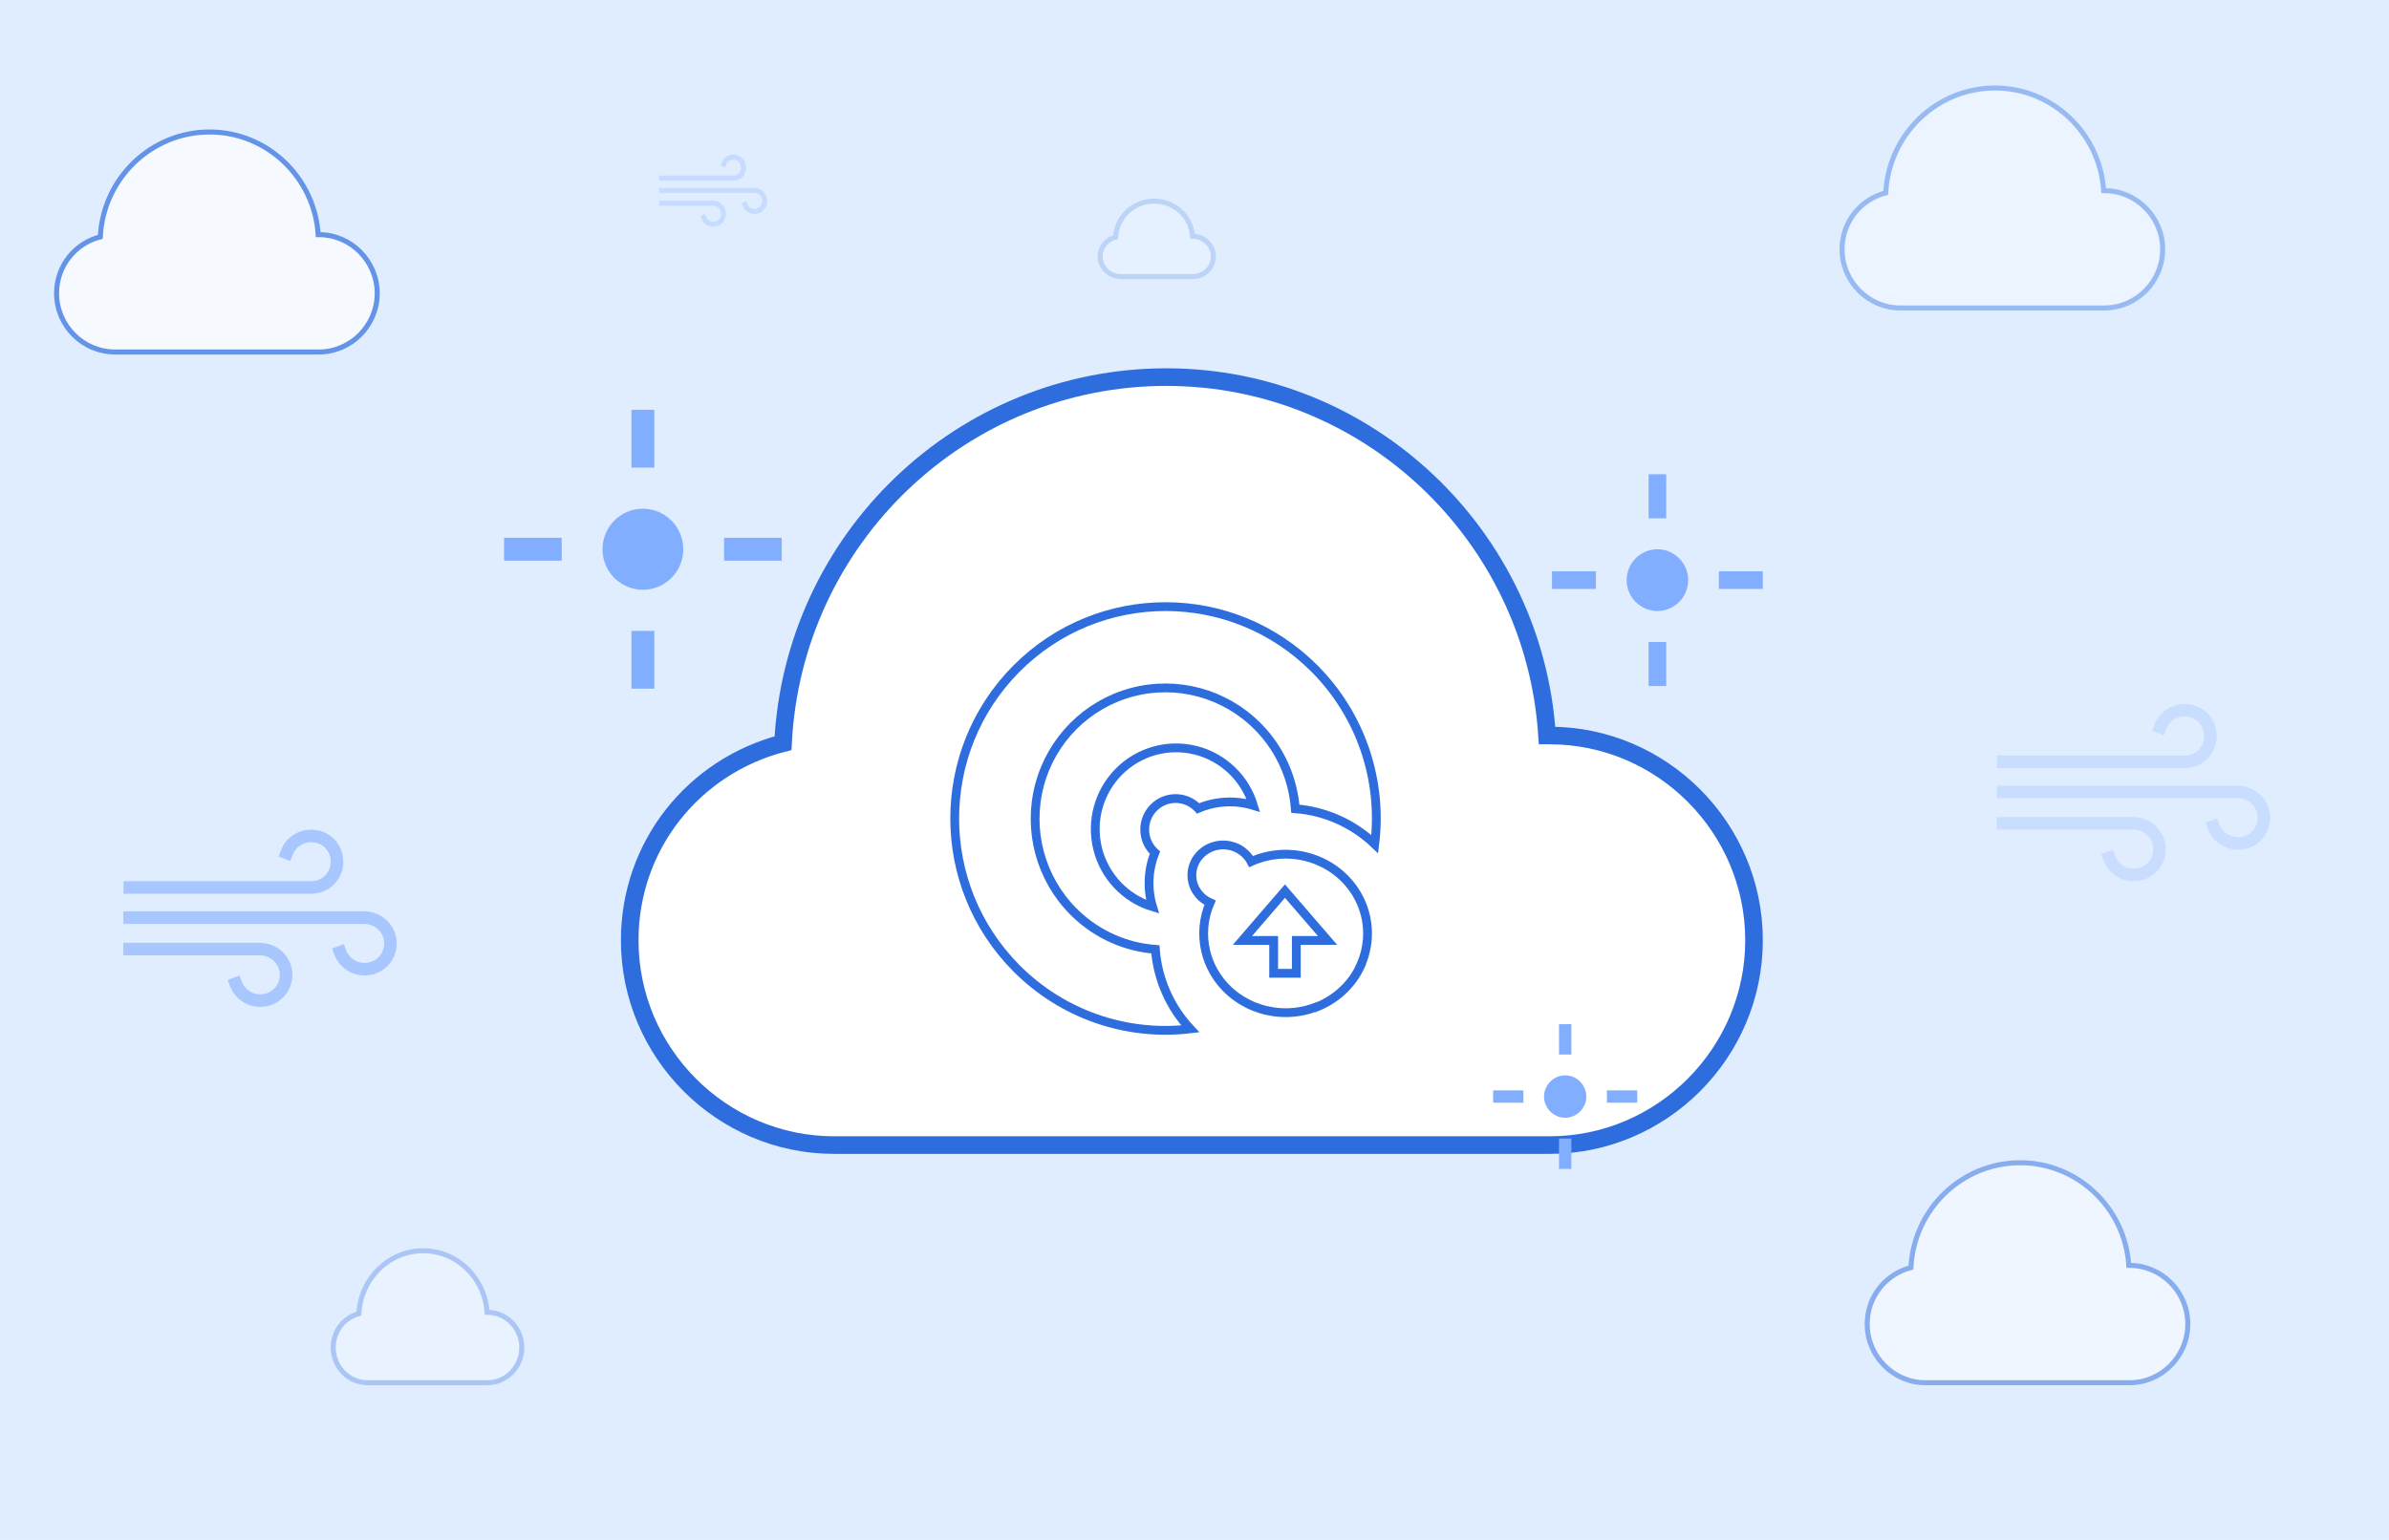 <?xml version="1.0" encoding="UTF-8"?>
<svg width="380px" height="245px" viewBox="0 0 380 245" version="1.1" xmlns="http://www.w3.org/2000/svg" xmlns:xlink="http://www.w3.org/1999/xlink">
    <!-- Generator: sketchtool 52 (66869) - http://www.bohemiancoding.com/sketch -->
    <title>3A878082-A6E8-4DA4-ABDA-82CA2715383F</title>
    <desc>Created with sketchtool.</desc>
    <g id="Corp-Site-Redesign-2.0" stroke="none" stroke-width="1" fill="none" fill-rule="evenodd">
        <g id="Landing-Page---Desktop-HD" transform="translate(-250, -3918)">
            <g id="Group-4" transform="translate(250, 3918)">
                <rect id="Rectangle" fill="#E0EDFF" fill-rule="nonzero" x="0" y="0" width="380" height="245"></rect>
                <g id="Group-3" transform="translate(82, 60)">
                    <g id="cloud-forecast" transform="translate(18.163, 0)" fill="#FFFFFF" stroke="#2E6DDE" stroke-linecap="square" stroke-width="2.8">
                        <path d="M146.321,122.191 C164.205,122.191 178.837,107.528 178.837,89.607 C178.837,71.685 164.205,57.022 146.321,57.022 C146.321,57.022 146.321,57.022 145.915,57.022 C143.882,25.253 117.463,0 85.354,0 C52.838,0 26.013,25.66 24.387,58.244 C10.161,61.91 0,74.537 0,89.607 C0,107.528 14.632,122.191 32.516,122.191 L146.321,122.191 Z" id="Path"></path>
                    </g>
                    <g id="Opacity-Logo" transform="translate(69.858, 36.517)">
                        <path d="M26.118,26.256 C29.311,23.047 33.945,21.757 38.325,22.858 C42.705,23.959 46.189,27.29 47.504,31.632 C44.611,30.751 41.502,30.919 38.721,32.107 C38.682,32.064 38.642,32.022 38.6,31.98 C36.682,30.056 33.576,30.058 31.66,31.984 C29.744,33.91 29.742,37.032 31.656,38.96 C31.719,39.023 31.783,39.083 31.849,39.142 C30.748,41.884 30.613,44.923 31.467,47.753 C27.148,46.432 23.834,42.93 22.739,38.527 C21.644,34.124 22.926,29.466 26.118,26.256 Z" id="Path" fill="#FFFFFF"></path>
                        <path d="M9.82,9.872 C22.914,-3.291 44.144,-3.291 57.238,9.872 C64.539,17.196 68.073,27.497 66.813,37.789 C63.37,34.507 58.908,32.518 54.177,32.157 C53.817,27.379 51.822,22.874 48.531,19.408 C48.412,19.283 48.292,19.158 48.17,19.035 C42.935,13.771 35.304,11.714 28.151,13.64 C20.999,15.566 15.412,21.182 13.496,28.372 C11.58,35.562 13.627,43.233 18.864,48.495 C19.005,48.637 19.148,48.777 19.292,48.914 C22.733,52.19 27.191,54.174 31.917,54.534 C32.274,59.262 34.232,63.725 37.465,67.179 C27.267,68.401 17.075,64.847 9.82,57.539 C-3.273,44.376 -3.273,23.035 9.82,9.872 Z" id="Path" fill="#FFFFFF"></path>
                        <path d="M65.232,48.768 C64.946,47.717 64.519,46.707 63.962,45.763 C63.928,45.701 63.89,45.64 63.853,45.581 C63.808,45.505 63.76,45.43 63.711,45.356 C60.236,39.939 53.127,37.882 47.147,40.563 C46.909,40.108 46.597,39.692 46.223,39.332 C46.194,39.304 46.164,39.275 46.135,39.248 C44.206,37.473 41.175,37.48 39.255,39.263 C37.334,41.046 37.203,43.974 38.958,45.91 C39.029,45.988 39.103,46.066 39.182,46.141 C39.597,46.544 40.082,46.872 40.616,47.11 C39.555,49.556 39.317,52.262 39.934,54.846 C40.186,55.905 40.58,56.928 41.106,57.888 C41.154,57.98 41.207,58.071 41.26,58.162 C41.362,58.339 41.469,58.516 41.582,58.688 C41.61,58.732 41.639,58.775 41.668,58.818 C45.054,63.906 51.699,65.952 57.504,63.694 C57.51,63.703 57.516,63.713 57.523,63.722 C60.654,62.497 63.174,60.148 64.554,57.167 C64.547,57.161 64.539,57.155 64.531,57.15 C65.748,54.516 65.995,51.557 65.232,48.768 Z M54.336,53.112 L54.336,58.339 L50.733,58.339 L50.733,53.112 L45.763,53.112 L52.532,45.266 L59.306,53.112 L54.336,53.112 Z" id="Shape" fill="#FFFFFF" fill-rule="nonzero"></path>
                        <path d="M26.118,26.256 C29.311,23.047 33.945,21.757 38.325,22.858 C42.705,23.959 46.189,27.29 47.504,31.632 C44.611,30.751 41.502,30.919 38.721,32.107 C38.682,32.064 38.642,32.022 38.6,31.98 C36.682,30.056 33.576,30.058 31.66,31.984 C29.744,33.91 29.742,37.032 31.656,38.96 C31.719,39.023 31.783,39.083 31.849,39.142 C30.748,41.884 30.613,44.923 31.467,47.753 C27.148,46.432 23.834,42.93 22.739,38.527 C21.644,34.124 22.926,29.466 26.118,26.256 Z" id="Path" stroke="#2E6DDE" stroke-width="1.4"></path>
                        <path d="M9.82,9.872 C22.914,-3.291 44.144,-3.291 57.238,9.872 C64.539,17.196 68.073,27.497 66.813,37.789 C63.37,34.507 58.908,32.518 54.177,32.157 C53.817,27.379 51.822,22.874 48.531,19.408 C48.412,19.283 48.292,19.158 48.17,19.035 C42.935,13.771 35.304,11.714 28.151,13.64 C20.999,15.566 15.412,21.182 13.496,28.372 C11.58,35.562 13.627,43.233 18.864,48.495 C19.005,48.637 19.148,48.777 19.292,48.914 C22.733,52.19 27.191,54.174 31.917,54.534 C32.274,59.262 34.232,63.725 37.465,67.179 C27.267,68.401 17.075,64.847 9.82,57.539 C-3.273,44.376 -3.273,23.035 9.82,9.872 Z" id="Path" stroke="#2E6DDE" stroke-width="1.4"></path>
                        <path d="M65.232,48.768 C64.946,47.717 64.519,46.707 63.962,45.763 C63.928,45.701 63.89,45.64 63.853,45.581 C63.808,45.505 63.76,45.43 63.711,45.356 C60.236,39.939 53.127,37.882 47.147,40.563 C46.909,40.108 46.597,39.692 46.223,39.332 C46.194,39.304 46.164,39.275 46.135,39.248 C44.206,37.473 41.175,37.48 39.255,39.263 C37.334,41.046 37.203,43.974 38.958,45.91 C39.029,45.988 39.103,46.066 39.182,46.141 C39.597,46.544 40.082,46.872 40.616,47.11 C39.555,49.556 39.317,52.262 39.934,54.846 C40.186,55.905 40.58,56.928 41.106,57.888 C41.154,57.98 41.207,58.071 41.26,58.162 C41.362,58.339 41.469,58.516 41.582,58.688 C41.61,58.732 41.639,58.775 41.668,58.818 C45.054,63.906 51.699,65.952 57.504,63.694 C57.51,63.703 57.516,63.713 57.523,63.722 C60.654,62.497 63.174,60.148 64.554,57.167 C64.547,57.161 64.539,57.155 64.531,57.15 C65.748,54.516 65.995,51.557 65.232,48.768 Z M54.336,53.112 L54.336,58.339 L50.733,58.339 L50.733,53.112 L45.763,53.112 L52.532,45.266 L59.306,53.112 L54.336,53.112 Z" id="Shape" stroke="#2E6DDE" stroke-width="1.4" fill-rule="nonzero"></path>
                    </g>
                    <g id="position" transform="translate(166.262, 16.854)" stroke="#82AEFF" stroke-linecap="square" stroke-width="2.8">
                        <ellipse id="Oval" fill="#82AEFF" cx="15.369" cy="15.449" rx="3.493" ry="3.511"></ellipse>
                        <path d="M15.369,0 L15.369,4.213" id="Path"></path>
                        <path d="M30.738,15.449 L26.546,15.449" id="Path"></path>
                        <path d="M15.369,30.899 L15.369,26.685" id="Path"></path>
                        <path d="M0,15.449 L4.191,15.449" id="Path"></path>
                    </g>
                    <g id="position" transform="translate(156.482, 103.933)" stroke="#82AEFF" stroke-linecap="square" stroke-width="1.96">
                        <ellipse id="Oval" fill="#82AEFF" cx="10.479" cy="10.534" rx="2.382" ry="2.394"></ellipse>
                        <path d="M10.479,0 L10.479,2.873" id="Path"></path>
                        <path d="M20.957,10.534 L18.1,10.534" id="Path"></path>
                        <path d="M10.479,21.067 L10.479,18.195" id="Path"></path>
                        <path d="M0,10.534 L2.858,10.534" id="Path"></path>
                    </g>
                    <g id="position" transform="translate(0, 7.022)" stroke="#82AEFF" stroke-linecap="square" stroke-width="3.64">
                        <ellipse id="Oval" fill="#82AEFF" cx="20.259" cy="20.365" rx="4.604" ry="4.628"></ellipse>
                        <path d="M20.259,0 L20.259,5.554" id="Path"></path>
                        <path d="M40.518,20.365 L34.993,20.365" id="Path"></path>
                        <path d="M20.259,40.73 L20.259,35.176" id="Path"></path>
                        <path d="M0,20.365 L5.525,20.365" id="Path"></path>
                    </g>
                </g>
                <g id="cloud-forecast" opacity="0.5" transform="translate(297, 185)" fill="#FFFFFF" stroke="#2E6DDE" stroke-linecap="square" stroke-width="0.8">
                    <path d="M41.727,35 C46.827,35 51,30.8 51,25.667 C51,20.533 46.827,16.333 41.727,16.333 C41.727,16.333 41.727,16.333 41.611,16.333 C41.032,7.233 33.498,0 24.341,0 C15.068,0 7.418,7.35 6.955,16.683 C2.898,17.733 0,21.35 0,25.667 C0,30.8 4.173,35 9.273,35 L41.727,35 Z" id="Path"></path>
                </g>
                <g id="cloud-forecast-copy-2" opacity="0.7" transform="translate(9, 21)" fill="#FFFFFF" stroke="#2E6DDE" stroke-linecap="square" stroke-width="0.8">
                    <path d="M41.727,35 C46.827,35 51,30.8 51,25.667 C51,20.533 46.827,16.333 41.727,16.333 C41.727,16.333 41.727,16.333 41.611,16.333 C41.032,7.233 33.498,0 24.341,0 C15.068,0 7.418,7.35 6.955,16.683 C2.898,17.733 0,21.35 0,25.667 C0,30.8 4.173,35 9.273,35 L41.727,35 Z" id="Path"></path>
                </g>
                <g id="cloud-forecast-copy-4" opacity="0.2" transform="translate(175, 32)" fill="#FFFFFF" stroke="#2E6DDE" stroke-linecap="square" stroke-width="0.8">
                    <path d="M14.727,12 C16.527,12 18,10.56 18,8.8 C18,7.04 16.527,5.6 14.727,5.6 C14.727,5.6 14.727,5.6 14.686,5.6 C14.482,2.48 11.823,0 8.591,0 C5.318,0 2.618,2.52 2.455,5.72 C1.023,6.08 0,7.32 0,8.8 C0,10.56 1.473,12 3.273,12 L14.727,12 Z" id="Path"></path>
                </g>
                <g id="cloud-forecast-copy-3" opacity="0.4" transform="translate(293, 14)" fill="#FFFFFF" stroke="#2E6DDE" stroke-linecap="square" stroke-width="0.8">
                    <path d="M41.727,35 C46.827,35 51,30.8 51,25.667 C51,20.533 46.827,16.333 41.727,16.333 C41.727,16.333 41.727,16.333 41.611,16.333 C41.032,7.233 33.498,0 24.341,0 C15.068,0 7.418,7.35 6.955,16.683 C2.898,17.733 0,21.35 0,25.667 C0,30.8 4.173,35 9.273,35 L41.727,35 Z" id="Path"></path>
                </g>
                <g id="cloud-forecast-copy" opacity="0.3" transform="translate(53, 199)" fill="#FFFFFF" stroke="#2E6DDE" stroke-linecap="square" stroke-width="0.8">
                    <path d="M24.545,21 C27.545,21 30,18.48 30,15.4 C30,12.32 27.545,9.8 24.545,9.8 C24.545,9.8 24.545,9.8 24.477,9.8 C24.136,4.34 19.705,0 14.318,0 C8.864,0 4.364,4.41 4.091,10.01 C1.705,10.64 0,12.81 0,15.4 C0,18.48 2.455,21 5.455,21 L24.545,21 Z" id="Path"></path>
                </g>
                <g id="wind-2" transform="translate(20, 133)" opacity="0.6" stroke="#82AEFF" stroke-linecap="square" stroke-width="2">
                    <path d="M25.6,2.7 C26.2,1.1 27.7,0 29.5,0 C31.8,0 33.6,1.8 33.6,4.1 C33.6,6.4 31.8,8.2 29.5,8.2 L0.646,8.2" id="Path"></path>
                    <path d="M17.5,23.5 C18.1,25.1 19.6,26.2 21.4,26.2 C23.7,26.2 25.5,24.4 25.5,22.1 C25.5,19.8 23.6,18 21.3,18 L0.607,18" id="Path"></path>
                    <path d="M34.1,18.5 C34.7,20.1 36.2,21.2 38,21.2 C40.3,21.2 42.1,19.4 42.1,17.1 C42.1,14.8 40.2,13 37.9,13 L0.621,13" id="Path"></path>
                </g>
                <g id="wind-2" opacity="0.45" transform="translate(105, 25)" stroke="#82AEFF" stroke-linecap="square" stroke-width="0.8">
                    <path d="M10.121,1.1 C10.358,0.448 10.951,0 11.663,0 C12.572,0 13.284,0.733 13.284,1.67 C13.284,2.607 12.572,3.341 11.663,3.341 L0.255,3.341" id="Path" opacity="0.6"></path>
                    <path d="M6.919,9.574 C7.156,10.226 7.749,10.674 8.46,10.674 C9.37,10.674 10.081,9.941 10.081,9.004 C10.081,8.067 9.33,7.333 8.421,7.333 L0.24,7.333" id="Path" opacity="0.6"></path>
                    <path d="M13.481,7.537 C13.719,8.189 14.312,8.637 15.023,8.637 C15.933,8.637 16.644,7.904 16.644,6.967 C16.644,6.03 15.893,5.296 14.984,5.296 L0.246,5.296" id="Path" opacity="0.6"></path>
                </g>
                <g id="wind-2" opacity="0.4" transform="translate(318, 113)" stroke="#82AEFF" stroke-linecap="square" stroke-width="2">
                    <path d="M25.6,2.7 C26.2,1.1 27.7,0 29.5,0 C31.8,0 33.6,1.8 33.6,4.1 C33.6,6.4 31.8,8.2 29.5,8.2 L0.646,8.2" id="Path" opacity="0.6"></path>
                    <path d="M17.5,23.5 C18.1,25.1 19.6,26.2 21.4,26.2 C23.7,26.2 25.5,24.4 25.5,22.1 C25.5,19.8 23.6,18 21.3,18 L0.607,18" id="Path" opacity="0.6"></path>
                    <path d="M34.1,18.5 C34.7,20.1 36.2,21.2 38,21.2 C40.3,21.2 42.1,19.4 42.1,17.1 C42.1,14.8 40.2,13 37.9,13 L0.621,13" id="Path" opacity="0.6"></path>
                </g>
            </g>
        </g>
    </g>
</svg>